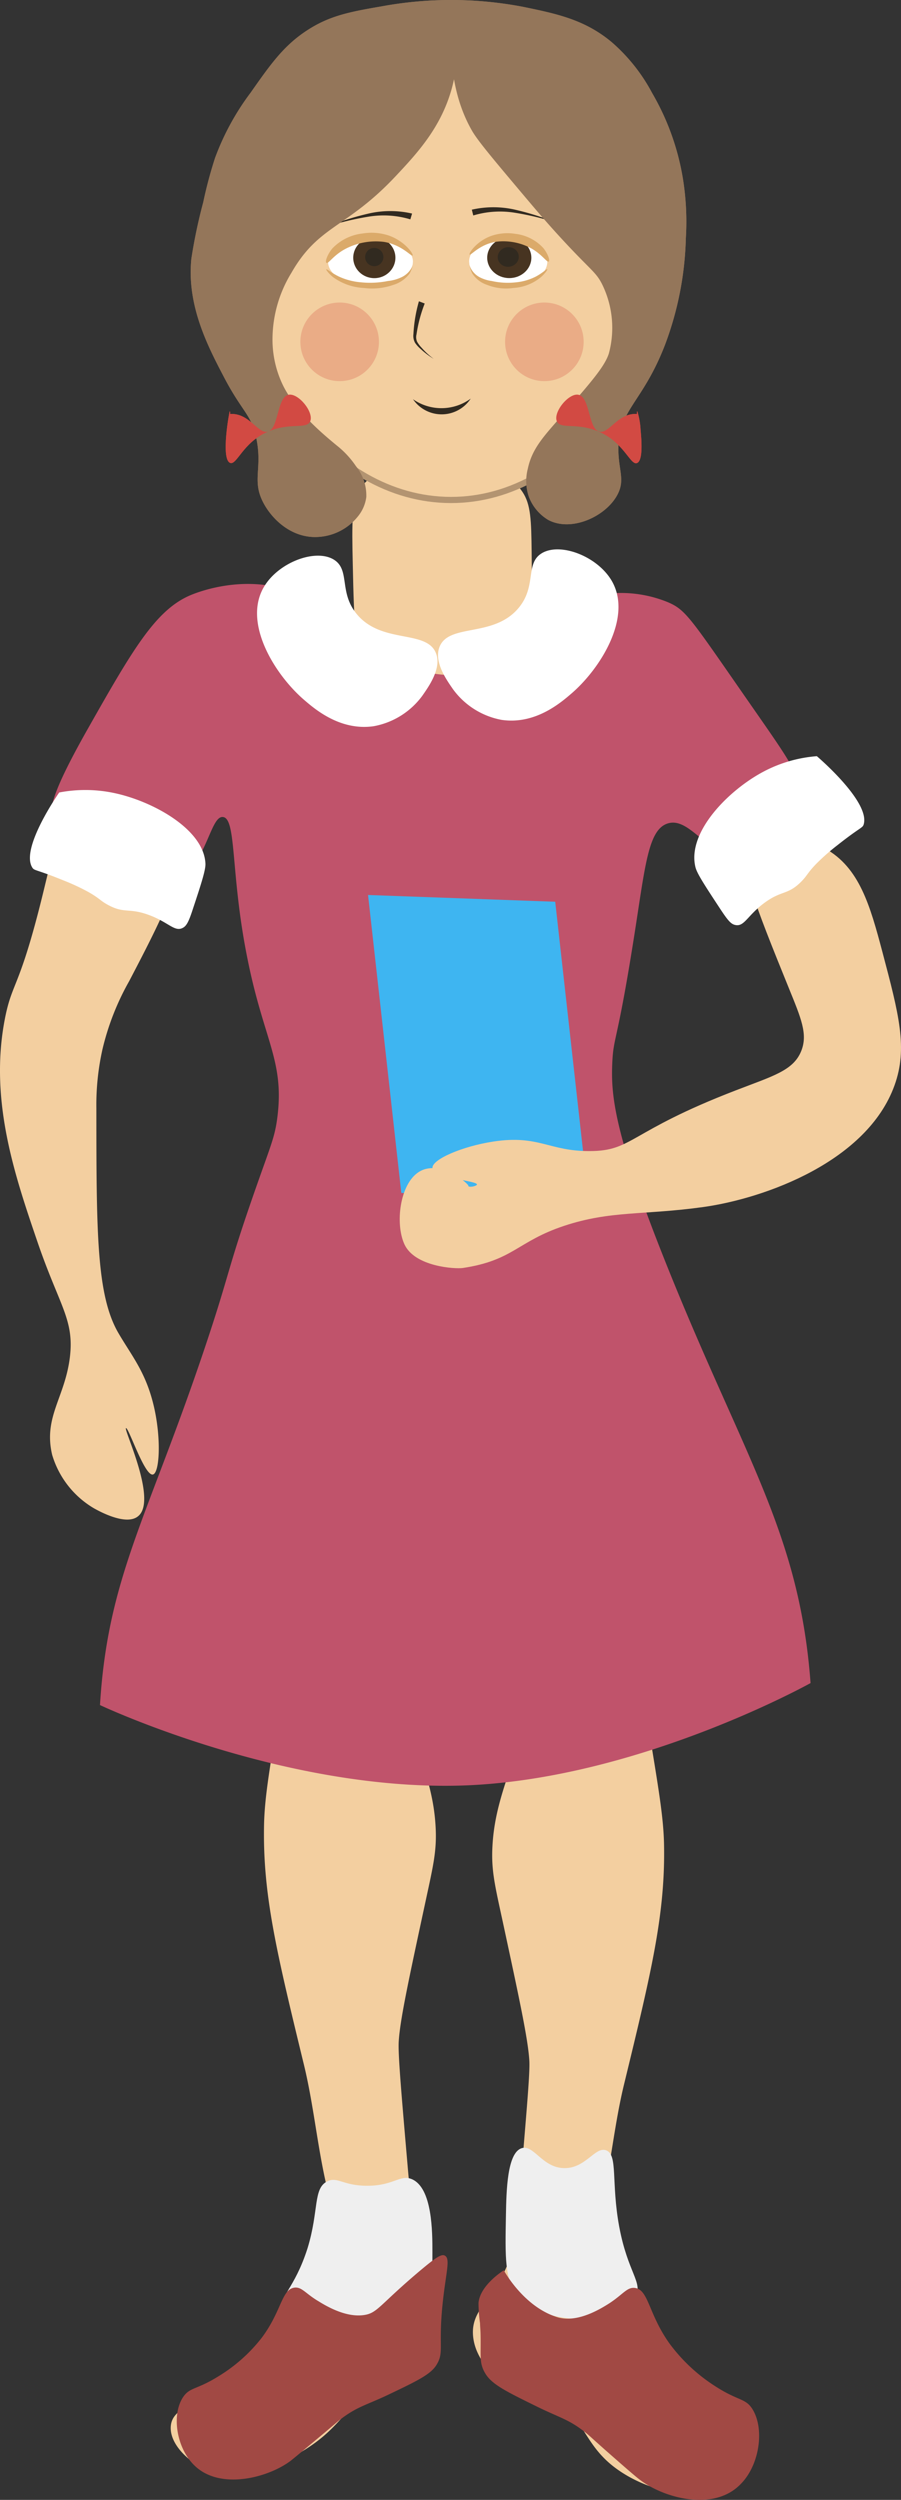 <?xml version="1.0" encoding="UTF-8" standalone="no"?>
<svg
   id="Layer_1"
   data-name="Layer 1"
   viewBox="0 0 146.079 405.145"
   version="1.1"
   sodipodi:docname="dustr.svg"
   width="146.079"
   height="405.145"
   inkscape:version="1.2 (1:1.2+202206011326+fc4e4096c5)"
   xmlns:inkscape="http://www.inkscape.org/namespaces/inkscape"
   xmlns:sodipodi="http://sodipodi.sourceforge.net/DTD/sodipodi-0.dtd"
   xmlns="http://www.w3.org/2000/svg"
   xmlns:svg="http://www.w3.org/2000/svg"
   xmlns:rdf="http://www.w3.org/1999/02/22-rdf-syntax-ns#"
   xmlns:cc="http://creativecommons.org/ns#"
   xmlns:dc="http://purl.org/dc/elements/1.1/">
  <rect x="0" y="0" width="146.079" height="405.145" fill="#333333" stroke="none"/>
  <sodipodi:namedview
     id="namedview117"
     pagecolor="#ffffff"
     bordercolor="#000000"
     borderopacity="0.25"
     inkscape:showpageshadow="2"
     inkscape:pageopacity="0.0"
     inkscape:pagecheckerboard="0"
     inkscape:deskcolor="#d1d1d1"
     showgrid="false"
     inkscape:zoom="0.59714111"
     inkscape:cx="22.607721"
     inkscape:cy="187.56036"
     inkscape:window-width="1280"
     inkscape:window-height="661"
     inkscape:window-x="609"
     inkscape:window-y="158"
     inkscape:window-maximized="0"
     inkscape:current-layer="Layer_1" />
  <defs
     id="defs4">
    <style
       id="style2">.cls-1,.cls-2{fill:#f3cfa0;}.cls-2{stroke:#b39471;stroke-miterlimit:10;}.cls-3{fill:#c0536b;}.cls-4{fill:#3eb5f1;}.cls-5{fill:#fff;}.cls-6{fill:#312a20;}.cls-7{fill:#94765a;}.cls-8{fill:#473421;}.cls-9{fill:#dbaa6a;}.cls-10{fill:#e59e7c;opacity:0.71;}.cls-11{fill:#d24a43;}.cls-12{fill:#efefef;}.cls-13{fill:#a14944;}</style>
  </defs>
  <title
     id="title6">EREKHA</title>
  <path
     class="cls-2"
     d="m 107.109,38.79 c 1,19.94 -14.1,42.26 -34,42.24 -19.9,-0.02 -35,-22.24 -34,-42.24 1,-18 15.21,-38 34.68,-37.68 19.15,0.35 32.46,20.26 33.32,37.68 z"
     id="path10"
     style="fill:#f3cfa0;stroke:#b39471;stroke-miterlimit:10" />
  <path
     class="cls-6"
     d="m 66.529,35.55 a 15.06,15.06 0 0 0 -6.69,-0.45 46.05,46.05 0 0 0 -6.71,1.59 45.56,45.56 0 0 1 6.63,-2.08 15.68,15.68 0 0 1 7.05,0 z"
     id="path42"
     style="fill:#312a20" />
  <path
     class="cls-6"
     d="m 76.499,33.98 a 15.82,15.82 0 0 1 7,0 44.4,44.4 0 0 1 6.63,2.09 44.83,44.83 0 0 0 -6.71,-1.6 15.06,15.06 0 0 0 -6.69,0.45 z"
     id="path44"
     style="fill:#312a20" />
  <path
     class="cls-7"
     d="M 73.789,1.11 A 30.16,30.16 0 0 1 73.309,14.11 c -1.71,6.43 -5.57,10.62 -9.12,14.4 -8,8.54 -12.49,7.92 -16.94,15.7 a 20.71,20.71 0 0 0 -3.07,10.8 17,17 0 0 0 1.77,7.58 c 2.14,4.21 6.38,7.73 8.64,9.6 a 14.82,14.82 0 0 1 3.12,3.36 7.57,7.57 0 0 1 1.68,5 6.2,6.2 0 0 1 -1.35,3.13 8.89,8.89 0 0 1 -7.29,3.35 c -3.94,-0.17 -6.87,-3.16 -8.16,-5.76 -1.71,-3.46 -0.06,-5.35 -1,-10.08 -0.77,-4 -2.28,-4.33 -5.28,-10.08 -2.62,-5 -6.06,-11.62 -5.28,-19.2 a 85.45,85.45 0 0 1 1.92,-9.12 70.12,70.12 0 0 1 1.92,-7.2 41.36,41.36 0 0 1 5.76,-10.56 c 3.23,-4.6 5.35,-7.61 9.12,-10.08 3.59,-2.35 6.75,-3 12.07,-3.91 a 62.08,62.08 0 0 1 23,0.07 c 5.42,1.12 10,2.06 14.4,5.76 a 28.74,28.74 0 0 1 6.5,8.19 40.52,40.52 0 0 1 5,13.89 43.69,43.69 0 0 1 0.48,9.6 52.66,52.66 0 0 1 -3.36,17.28 c -3.69,9.59 -7.67,10.56 -7.58,17.15 0.05,3.3 1.07,4.78 -0.1,7.09 -1.84,3.63 -7.52,6.21 -11.28,4.19 a 7.45,7.45 0 0 1 -3.12,-3.71 7.84,7.84 0 0 1 -0.19,-4.56 c 0.73,-3.47 2.77,-5.46 5.95,-9.12 4.37,-5 6.55,-7.53 7.2,-9.6 a 16,16 0 0 0 -1,-11 c -1.09,-2.27 -1.81,-2.26 -7.2,-8.16 -2.3,-2.52 -3.87,-4.39 -6.24,-7.2 -4.48,-5.32 -6.72,-8 -7.68,-9.6 -5.29,-9.06 -2.97,-20.2 -2.81,-20.2 z"
     id="path74"
     style="fill:#94765a" />
  <ellipse
     class="cls-5"
     cx="82.399"
     cy="42.4"
     rx="6.34"
     ry="3.98"
     id="ellipse76"
     style="fill:#ffffff" />
  <ellipse
     class="cls-8"
     cx="82.569"
     cy="41.77"
     rx="3.58"
     ry="3.3"
     id="ellipse78"
     style="fill:#473421" />
  <path
     class="cls-9"
     d="m 76.139,41.26 c 0.19,0.19 1.6,-1.65 4.28,-2.08 a 9.53,9.53 0 0 1 5.82,1.13 c 1.69,1 2.44,2.24 2.71,2.08 0.27,-0.16 -0.13,-1.28 -0.86,-2.19 a 7.29,7.29 0 0 0 -4.52,-2.3 8,8 0 0 0 -4,0.36 c -2.35,0.88 -3.62,2.82 -3.43,3 z"
     id="path80"
     style="fill:#dbaa6a" />
  <path
     class="cls-9"
     d="m 88.729,43.63 c -0.09,-0.08 -0.77,0.62 -1.87,1.2 a 8.94,8.94 0 0 1 -3.14,0.92 11.92,11.92 0 0 1 -4,-0.21 5.92,5.92 0 0 1 -1.87,-0.57 3.4,3.4 0 0 1 -1.59,-1.64 2.25,2.25 0 0 1 -0.18,-0.93 4.71,4.71 0 0 0 0.5,1.94 4.57,4.57 0 0 0 2.4,1.83 8.28,8.28 0 0 0 4.26,0.5 7.7,7.7 0 0 0 4.48,-1.77 c 0.62,-0.54 1.09,-1.2 1.01,-1.27 z"
     id="path82"
     style="fill:#dbaa6a" />
  <ellipse
     class="cls-6"
     cx="75.239"
     cy="53.514"
     rx="1.71"
     ry="1.59"
     transform="rotate(-8.61)"
     id="ellipse84"
     style="fill:#312a20" />
  <ellipse
     class="cls-5"
     cx="60.069"
     cy="42.42"
     rx="6.88"
     ry="3.96"
     id="ellipse86"
     style="fill:#ffffff" />
  <ellipse
     class="cls-8"
     cx="60.689"
     cy="41.77"
     rx="3.42"
     ry="3.31"
     id="ellipse88"
     style="fill:#473421" />
  <path
     class="cls-9"
     d="m 66.889,41.41 c -0.21,0.2 -1.75,-1.75 -4.66,-2.21 a 10.57,10.57 0 0 0 -6.34,1.2 c -1.84,1 -2.65,2.38 -2.95,2.21 -0.3,-0.17 0.14,-1.36 0.93,-2.33 a 8,8 0 0 1 4.93,-2.44 8.84,8.84 0 0 1 4.37,0.38 c 2.53,0.94 3.92,3 3.72,3.19 z"
     id="path90"
     style="fill:#dbaa6a" />
  <path
     class="cls-9"
     d="m 52.909,43.64 c 0.1,-0.08 0.86,0.62 2.08,1.2 a 10.59,10.59 0 0 0 3.5,0.91 14.74,14.74 0 0 0 4.41,-0.21 6.59,6.59 0 0 0 2.08,-0.56 3.59,3.59 0 0 0 1.78,-1.63 2.1,2.1 0 0 0 0.2,-0.93 4.22,4.22 0 0 1 -0.56,1.93 5.2,5.2 0 0 1 -2.66,1.83 10.35,10.35 0 0 1 -4.75,0.49 9.25,9.25 0 0 1 -5,-1.76 c -0.65,-0.53 -1.17,-1.19 -1.08,-1.27 z"
     id="path92"
     style="fill:#dbaa6a" />
  <circle
     class="cls-6"
     cx="60.679"
     cy="41.66"
     r="1.48"
     id="circle94"
     style="fill:#312a20" />
  <path
     class="cls-6"
     d="m 68.859,49.19 a 22.74,22.74 0 0 0 -1.33,5 1.87,1.87 0 0 0 0.09,1.18 4.83,4.83 0 0 0 0.75,1 12.3,12.3 0 0 0 1.95,1.79 12.81,12.81 0 0 1 -2.13,-1.61 5,5 0 0 1 -0.9,-1 2.32,2.32 0 0 1 -0.26,-1.4 23.58,23.58 0 0 1 0.89,-5.32 z"
     id="path96"
     style="fill:#312a20" />
  <path
     class="cls-6"
     d="m 66.959,64.7 a 8.05,8.05 0 0 0 9.36,-0.1 5.63,5.63 0 0 1 -9.36,0.1 z"
     id="path98"
     style="fill:#312a20" />
  <circle
     class="cls-10"
     cx="55.069"
     cy="55.4"
     r="6.37"
     id="circle100"
     style="opacity:0.71;fill:#e59e7c" />
  <circle
     class="cls-10"
     cx="88.259"
     cy="55.4"
     r="6.37"
     id="circle102"
     style="opacity:0.71;fill:#e59e7c" />
  <path
     class="cls-11"
     d="m 50.289,68.29 c 0.65,-1.48 -1.93,-4.65 -3.52,-4.31 -1.91,0.41 -1.57,5.73 -3.46,6 -1.54,0.23 -3,-3.11 -6,-2.88 v 0 c 0,-0.3 0,-0.44 -0.06,-0.45 -0.06,-0.01 -1.49,7.77 0.06,8.37 1.08,0.42 2.06,-3.28 6,-5 3.59,-1.64 6.38,-0.37 6.98,-1.73 z"
     id="path104"
     style="fill:#d24a43" />
  <path
     class="cls-11"
     d="m 90.289,68.29 c -0.65,-1.48 1.93,-4.65 3.51,-4.31 1.91,0.41 1.58,5.73 3.47,6 1.53,0.22 3,-3.11 6,-2.88 v 0 c 0,-0.3 0,-0.44 0.06,-0.45 a 12.29,12.29 0 0 1 0.53,3 c 0.14,1.54 0.45,5 -0.59,5.4 -1.04,0.4 -2.13,-3.31 -6,-5 -3.59,-1.67 -6.38,-0.4 -6.98,-1.76 z"
     id="path106"
     style="fill:#d24a43" />
  <path
     class="cls-1"
     d="m 58.476,79.092 c -1.48,2.06 -1.43,5.53 -1.28,12.4 0.22,9.95 0.33,14.93 2.84,17.82 5,5.73 16.47,6.69 22.29,1.54 4.09,-3.63 4,-9.54 3.87,-21.36 -0.06,-5.15 -0.12,-7.76 -1.51,-9.8 -4.97,-7.31 -21.21,-7.58 -26.21,-0.6 z"
     id="path515"
     style="fill:#f3cfa0" />
  <path
     class="cls-2"
     d="m 107.109,38.79 c 1,19.94 -14.1,42.26 -34,42.24 -19.9,-0.02 -35,-22.24 -34,-42.24 1,-18 15.21,-38 34.68,-37.68 19.15,0.35 32.46,20.26 33.32,37.68 z"
     id="path517"
     style="fill:#f3cfa0;stroke:#b39471;stroke-miterlimit:10" />
  <path
     class="cls-1"
     d="m 49.768,265.552 c -2.11,1.08 -3.14,3.34 -4.8,13.44 -1.39,8.45 -2.08,12.67 -2.16,16.83 -0.21,11.21 2,20.42 6.48,38.85 1.45,6 2.07,12.19 3.36,18.24 1,4.58 1.8,8 0.48,12 -0.37,1.13 -0.94,2.43 -5.28,8.16 -4,5.27 -6,7.91 -7.68,9.6 -7.1,7.1 -12.22,7 -12.48,10.56 -0.23,3.25 3.74,6.58 7.26,7.68 5.3,1.66 10.43,-1.42 14,-3.6 7.06,-4.25 6.49,-7.59 13,-10.08 3.37,-1.3 5.35,-1.09 7.2,-3.24 2.2,-2.55 2.15,-6 2.07,-8.52 -0.15,-4.81 -1.71,-6.88 -3.21,-12 -0.82,-2.79 -1.37,-6 -1.92,-12.46 -1.05,-12.13 -1.57,-18.19 -1.44,-20.18 0.22,-3.53 1.59,-9.87 4.32,-22.56 1.26,-5.87 1.87,-8.27 1.66,-12.17 -0.25,-4.8 -1.55,-8.66 -3.1,-13.27 a 77.85,77.85 0 0 0 -4.32,-10.08 c -1.65,-3.42 -2.2,-4.15 -2.88,-4.8 -2.64,-2.52 -7.37,-4 -10.56,-2.4 z"
     id="path519"
     style="fill:#f3cfa0" />
  <path
     class="cls-1"
     d="m 100.7,268.671 c 2.11,1.08 3.14,3.34 4.8,13.44 1.38,8.45 2.08,12.67 2.16,16.83 0.21,11.21 -2,20.42 -6.48,38.85 -1.46,6 -2.07,12.19 -3.36,18.24 -1,4.58 -1.8,8 -0.48,12 0.37,1.13 0.94,2.43 5.28,8.16 3.71,4.9 5.49,7.41 7.68,9.6 5.17,5.18 7.75,5.45 8.61,8.88 0.61,2.44 0.14,5.69 -1.8,7.56 -3.73,3.59 -12.34,1.59 -17.56,-2.43 -5.22,-4.02 -4.76,-8.47 -10.52,-10.89 -3,-1.27 -4.49,-0.62 -7.2,-2.52 -0.66,-0.46 -4.74,-3.42 -5.13,-7.8 -0.39,-4.38 3.28,-5.76 5.76,-12 0.9,-2.28 1.19,-3.93 1.92,-12.46 1,-12.13 1.56,-18.19 1.44,-20.18 -0.22,-3.53 -1.59,-9.87 -4.32,-22.56 -1.27,-5.87 -1.87,-8.27 -1.66,-12.17 0.25,-4.8 1.55,-8.66 3.1,-13.27 a 77.85,77.85 0 0 1 4.32,-10.08 c 1.65,-3.42 2.19,-4.15 2.88,-4.8 2.64,-2.52 7.37,-4 10.56,-2.4 z"
     id="path521"
     style="fill:#f3cfa0" />
  <path
     class="cls-3"
     d="m 61.171,106.403 c -7.63,-3.66 -7.1,-8.17 -14.12,-10.64 -8,-2.78 -15.54,0.42 -16.34,0.77 -5.56,2.45 -9.28,8.88 -16.5,21.63 -6.16,10.89 -6.18,13.1 -5.76,14.88 1.76,7.45 12.56,13 19.06,10.37 6,-2.4 6.44,-11.3 8.66,-11 2.22,0.3 1.18,9.45 4,23.2 2.64,13.05 5.95,16.35 4.8,25.44 -0.42,3.34 -1.08,4.55 -3.84,12.48 -4.38,12.57 -3.84,12.73 -7.92,24.88 -9.31,27.72 -15.74,37.2 -17,57.92 v 0 c 0,0 30.22,14.29 59.76,13 28,-1.26 55.43,-16.56 55.44,-16.56 v -0.07 c -1.82,-24.26 -10.72,-36.33 -23.15,-67.25 -8.64,-21.5 -9.21,-27.78 -9,-33 0.19,-4.74 0.8,-2.88 3.84,-22.56 1.57,-10.19 2.15,-15.5 5.16,-16.44 3.81,-1.2 6.86,6.19 12.6,5.4 4.28,-0.59 8,-5.19 8.64,-9.6 0.45,-3.33 -1.06,-5.36 -7.68,-14.88 -9.86,-14.17 -10.54,-15.48 -13.5,-16.76 a 20,20 0 0 0 -17.06,0.85 c -5.21,2.89 -4.11,6.2 -9,9 -8.57,4.77 -19.9,-0.49 -21.09,-1.06 z"
     id="path523"
     style="fill:#c0536b" />
  <rect
     class="cls-4"
     x="43.694"
     y="144.341"
     width="30.376"
     height="48.58"
     transform="matrix(0.999,0.036,0.111,0.994,0,0)"
     id="rect525"
     style="fill:#3eb5f1;stroke-width:1.046" />
  <path
     class="cls-1"
     d="m 133.749,137.499 c 5.59,3.09 7.31,9.22 9.33,16.84 2.66,10.06 4.12,15.54 1.95,21.56 -4.43,12.3 -20.89,18.3 -31,19.72 -9.72,1.35 -15,0.54 -22.57,3.05 -7.57,2.51 -8.22,5.6 -16.43,6.83 -1.22,0.18 -7.78,-0.19 -9.46,-3.84 -1.53,-3.34 -0.76,-9.78 2.36,-11.74 3.12,-1.96 7.46,1.39 8,2.2 0,0 0,0.05 0,0.1 0.17,0.27 1.37,0 1.4,-0.25 0.08,-0.61 -7,-1.05 -7.21,-2.66 -0.16,-1.38 4.81,-3.53 9.85,-4.3 7.4,-1.13 9.06,1.59 15.64,1.54 7,0 6.24,-3.12 23.66,-9.83 6,-2.32 9.33,-3.19 10.62,-6.35 1.12,-2.74 0,-5.32 -2,-10.24 -5.56,-13.7 -8.3,-20.6 -6.45,-23 2.04,-2.63 8.3,-1.88 12.31,0.37 z"
     id="path527"
     style="fill:#f3cfa0" />
  <path
     class="cls-1"
     d="m 11.334,134.009 c -2.88,2.52 -2.91,5.4 -5.28,14.4 -3.12,11.85 -4.19,11.11 -5.28,16.8 -2.52,13.13 1.61,25.25 5.28,36 3.57,10.46 6,12.6 5.28,18.72 -0.8,6.59 -4.32,9.7 -2.88,15.84 a 15,15 0 0 0 6.72,8.64 c 0.67,0.38 5.28,3 7.25,1.29 3.12,-2.62 -2.42,-14.08 -2,-14.25 0.42,-0.17 3,7.78 4.36,7.52 1.08,-0.21 1.38,-5.69 0.2,-10.88 -1.28,-5.62 -3.56,-8.24 -5.76,-12 -3.58,-6.11 -3.59,-16.23 -3.6,-36.48 a 41.15,41.15 0 0 1 1,-9.6 42,42 0 0 1 4.32,-11 c 5.54,-10.61 10.91,-20.91 7.68,-25.44 -2.83,-3.99 -12.39,-3.85 -17.29,0.44 z"
     id="path529"
     style="fill:#f3cfa0" />
  <path
     class="cls-5"
     d="m 54.118,90.692 c -3,-1.83 -9.09,0.48 -11.39,4.54 -3.36,5.92 2,14.29 6.63,18.24 1.8,1.55 5.88,5 11.24,4.22 a 12.56,12.56 0 0 0 7.92,-5 c 1,-1.45 3.13,-4.41 2.16,-6.84 -1.53,-3.86 -8.78,-1.43 -12.83,-6.32 -2.95,-3.56 -1.03,-7.17 -3.73,-8.84 z"
     id="path531"
     style="fill:#ffffff" />
  <path
     class="cls-5"
     d="m 87.825,89.67 c 3,-1.83 9.09,0.48 11.4,4.54 3.35,5.92 -2,14.29 -6.64,18.24 -1.8,1.55 -5.88,5 -11.24,4.22 a 12.56,12.56 0 0 1 -7.92,-5 c -1,-1.45 -3.13,-4.41 -2.16,-6.84 1.53,-3.86 8.78,-1.43 12.83,-6.32 2.95,-3.56 1.02,-7.17 3.73,-8.84 z"
     id="path533"
     style="fill:#ffffff" />
  <path
     class="cls-6"
     d="m 66.529,35.55 a 15.06,15.06 0 0 0 -6.69,-0.45 46.05,46.05 0 0 0 -6.71,1.59 45.56,45.56 0 0 1 6.63,-2.08 15.68,15.68 0 0 1 7.05,0 z"
     id="path549"
     style="fill:#312a20" />
  <path
     class="cls-6"
     d="m 76.499,33.98 a 15.82,15.82 0 0 1 7,0 44.4,44.4 0 0 1 6.63,2.09 44.83,44.83 0 0 0 -6.71,-1.6 15.06,15.06 0 0 0 -6.69,0.45 z"
     id="path551"
     style="fill:#312a20" />
  <path
     class="cls-5"
     d="m 132.434,122.552 c 0,0 8.6,7.29 7.61,11 -0.18,0.68 -0.45,0.4 -4.28,3.43 a 34.39,34.39 0 0 0 -3.41,3 c -1.52,1.57 -1.44,1.89 -2.47,2.92 -2.17,2.18 -3.14,1.36 -5.92,3.4 -2.78,2.04 -3.27,3.92 -4.74,3.61 -0.71,-0.14 -1.2,-0.7 -2.54,-2.74 -2.46,-3.74 -3.68,-5.61 -3.93,-6.63 -1.4,-5.66 5.39,-12.55 11.17,-15.56 a 22.09,22.09 0 0 1 8.51,-2.43 z"
     id="path579"
     style="fill:#ffffff" />
  <path
     class="cls-7"
     d="M 73.789,1.11 A 30.16,30.16 0 0 1 73.309,14.11 c -1.71,6.43 -5.57,10.62 -9.12,14.4 -8,8.54 -12.49,7.92 -16.94,15.7 a 20.71,20.71 0 0 0 -3.07,10.8 17,17 0 0 0 1.77,7.58 c 2.14,4.21 6.38,7.73 8.64,9.6 a 14.82,14.82 0 0 1 3.12,3.36 7.57,7.57 0 0 1 1.68,5 6.2,6.2 0 0 1 -1.35,3.13 8.89,8.89 0 0 1 -7.29,3.35 c -3.94,-0.17 -6.87,-3.16 -8.16,-5.76 -1.71,-3.46 -0.06,-5.35 -1,-10.08 -0.77,-4 -2.28,-4.33 -5.28,-10.08 -2.62,-5 -6.06,-11.62 -5.28,-19.2 a 85.45,85.45 0 0 1 1.92,-9.12 70.12,70.12 0 0 1 1.92,-7.2 41.36,41.36 0 0 1 5.76,-10.56 c 3.23,-4.6 5.35,-7.61 9.12,-10.08 3.59,-2.35 6.75,-3 12.07,-3.91 a 62.08,62.08 0 0 1 23,0.07 c 5.42,1.12 10,2.06 14.4,5.76 a 28.74,28.74 0 0 1 6.5,8.19 40.52,40.52 0 0 1 5,13.89 43.69,43.69 0 0 1 0.48,9.6 52.66,52.66 0 0 1 -3.36,17.28 c -3.69,9.59 -7.67,10.56 -7.58,17.15 0.05,3.3 1.07,4.78 -0.1,7.09 -1.84,3.63 -7.52,6.21 -11.28,4.19 a 7.45,7.45 0 0 1 -3.12,-3.71 7.84,7.84 0 0 1 -0.19,-4.56 c 0.73,-3.47 2.77,-5.46 5.95,-9.12 4.37,-5 6.55,-7.53 7.2,-9.6 a 16,16 0 0 0 -1,-11 c -1.09,-2.27 -1.81,-2.26 -7.2,-8.16 -2.3,-2.52 -3.87,-4.39 -6.24,-7.2 -4.48,-5.32 -6.72,-8 -7.68,-9.6 -5.29,-9.06 -2.97,-20.2 -2.81,-20.2 z"
     id="path581"
     style="fill:#94765a" />
  <path
     id="path577"
     style="fill:#ffffff"
     class="cls-5"
     d="m 14.014,128.035 a 22.52,22.52 0 0 0 -4.412,0.4 c 0,0 -6.321,9.001 -4.381,12.141 0.35,0.58 0.54,0.26 5,2.08 a 35.21,35.21 0 0 1 4.111,1.908 c 1.88,1.07 1.888,1.39 3.158,2.08 2.67,1.46 3.372,0.451 6.592,1.621 3.22,1.17 4.19,2.789 5.52,2.129 0.64,-0.32 0.999,-0.999 1.709,-3.199 1.36,-4.09 2,-6.141 2,-7.141 -0.16,-5.61 -8.539,-10.239 -14.889,-11.549 a 22.52,22.52 0 0 0 -4.408,-0.471 z" />
  <ellipse
     class="cls-5"
     cx="82.399"
     cy="42.4"
     rx="6.34"
     ry="3.98"
     id="ellipse583"
     style="fill:#ffffff" />
  <ellipse
     class="cls-8"
     cx="82.569"
     cy="41.77"
     rx="3.58"
     ry="3.3"
     id="ellipse585"
     style="fill:#473421" />
  <path
     class="cls-9"
     d="m 76.139,41.26 c 0.19,0.19 1.6,-1.65 4.28,-2.08 a 9.53,9.53 0 0 1 5.82,1.13 c 1.69,1 2.44,2.24 2.71,2.08 0.27,-0.16 -0.13,-1.28 -0.86,-2.19 a 7.29,7.29 0 0 0 -4.52,-2.3 8,8 0 0 0 -4,0.36 c -2.35,0.88 -3.62,2.82 -3.43,3 z"
     id="path587"
     style="fill:#dbaa6a" />
  <path
     class="cls-9"
     d="m 88.729,43.63 c -0.09,-0.08 -0.77,0.62 -1.87,1.2 a 8.94,8.94 0 0 1 -3.14,0.92 11.92,11.92 0 0 1 -4,-0.21 5.92,5.92 0 0 1 -1.87,-0.57 3.4,3.4 0 0 1 -1.59,-1.64 2.25,2.25 0 0 1 -0.18,-0.93 4.71,4.71 0 0 0 0.5,1.94 4.57,4.57 0 0 0 2.4,1.83 8.28,8.28 0 0 0 4.26,0.5 7.7,7.7 0 0 0 4.48,-1.77 c 0.62,-0.54 1.09,-1.2 1.01,-1.27 z"
     id="path589"
     style="fill:#dbaa6a" />
  <ellipse
     class="cls-6"
     cx="75.239"
     cy="53.514"
     rx="1.71"
     ry="1.59"
     transform="rotate(-8.61)"
     id="ellipse591"
     style="fill:#312a20" />
  <ellipse
     class="cls-5"
     cx="60.069"
     cy="42.42"
     rx="6.88"
     ry="3.96"
     id="ellipse593"
     style="fill:#ffffff" />
  <ellipse
     class="cls-8"
     cx="60.689"
     cy="41.77"
     rx="3.42"
     ry="3.31"
     id="ellipse595"
     style="fill:#473421" />
  <path
     class="cls-9"
     d="m 66.889,41.41 c -0.21,0.2 -1.75,-1.75 -4.66,-2.21 a 10.57,10.57 0 0 0 -6.34,1.2 c -1.84,1 -2.65,2.38 -2.95,2.21 -0.3,-0.17 0.14,-1.36 0.93,-2.33 a 8,8 0 0 1 4.93,-2.44 8.84,8.84 0 0 1 4.37,0.38 c 2.53,0.94 3.92,3 3.72,3.19 z"
     id="path597"
     style="fill:#dbaa6a" />
  <path
     class="cls-9"
     d="m 52.909,43.64 c 0.1,-0.08 0.86,0.62 2.08,1.2 a 10.59,10.59 0 0 0 3.5,0.91 14.74,14.74 0 0 0 4.41,-0.21 6.59,6.59 0 0 0 2.08,-0.56 3.59,3.59 0 0 0 1.78,-1.63 2.1,2.1 0 0 0 0.2,-0.93 4.22,4.22 0 0 1 -0.56,1.93 5.2,5.2 0 0 1 -2.66,1.83 10.35,10.35 0 0 1 -4.75,0.49 9.25,9.25 0 0 1 -5,-1.76 c -0.65,-0.53 -1.17,-1.19 -1.08,-1.27 z"
     id="path599"
     style="fill:#dbaa6a" />
  <circle
     class="cls-6"
     cx="60.679"
     cy="41.66"
     r="1.48"
     id="circle601"
     style="fill:#312a20" />
  <path
     class="cls-6"
     d="m 68.859,49.19 a 22.74,22.74 0 0 0 -1.33,5 1.87,1.87 0 0 0 0.09,1.18 4.83,4.83 0 0 0 0.75,1 12.3,12.3 0 0 0 1.95,1.79 12.81,12.81 0 0 1 -2.13,-1.61 5,5 0 0 1 -0.9,-1 2.32,2.32 0 0 1 -0.26,-1.4 23.58,23.58 0 0 1 0.89,-5.32 z"
     id="path603"
     style="fill:#312a20" />
  <path
     class="cls-6"
     d="m 66.959,64.7 a 8.05,8.05 0 0 0 9.36,-0.1 5.63,5.63 0 0 1 -9.36,0.1 z"
     id="path605"
     style="fill:#312a20" />
  <circle
     class="cls-10"
     cx="55.069"
     cy="55.4"
     r="6.37"
     id="circle607"
     style="opacity:0.71;fill:#e59e7c" />
  <circle
     class="cls-10"
     cx="88.259"
     cy="55.4"
     r="6.37"
     id="circle609"
     style="opacity:0.71;fill:#e59e7c" />
  <path
     class="cls-11"
     d="m 50.289,68.29 c 0.65,-1.48 -1.93,-4.65 -3.52,-4.31 -1.91,0.41 -1.57,5.73 -3.46,6 -1.54,0.23 -3,-3.11 -6,-2.88 v 0 c 0,-0.3 0,-0.44 -0.06,-0.45 -0.06,-0.01 -1.49,7.77 0.06,8.37 1.08,0.42 2.06,-3.28 6,-5 3.59,-1.64 6.38,-0.37 6.98,-1.73 z"
     id="path611"
     style="fill:#d24a43" />
  <path
     class="cls-11"
     d="m 90.289,68.29 c -0.65,-1.48 1.93,-4.65 3.51,-4.31 1.91,0.41 1.58,5.73 3.47,6 1.53,0.22 3,-3.11 6,-2.88 v 0 c 0,-0.3 0,-0.44 0.06,-0.45 a 12.29,12.29 0 0 1 0.53,3 c 0.14,1.54 0.45,5 -0.59,5.4 -1.04,0.4 -2.13,-3.31 -6,-5 -3.59,-1.67 -6.38,-0.4 -6.98,-1.76 z"
     id="path613"
     style="fill:#d24a43" />
  <path
     class="cls-12"
     d="m 53.067,353.518 c 1.65,-0.81 2.56,0.73 6.48,0.72 4.28,0 5.31,-1.86 7.2,-1.08 3.38,1.4 3.36,8.68 3.36,11.79 0,5.36 0,9.22 -2.64,12 -5.72,6 -20,2.61 -21.6,-2.52 -0.73,-2.32 1.85,-3.33 4,-10.08 1.87,-6.12 0.87,-9.68 3.2,-10.83 z"
     id="path615"
     style="fill:#efefef" />
  <path
     class="cls-12"
     d="m 98.286,348.498 c -1.8,-0.68 -3.31,2.95 -6.84,2.88 -3.53,-0.07 -4.89,-3.82 -6.84,-3.24 -2.39,0.71 -2.51,6.94 -2.58,10.89 -0.13,6.93 -0.2,10.4 1.86,12.87 4.71,5.65 16.85,4.69 19.16,0.31 1.23,-2.33 -1.26,-3.82 -2.66,-11.38 -1.32,-7.15 -0.17,-11.6 -2.1,-12.33 z"
     id="path617"
     style="fill:#efefef" />
  <path
     class="cls-13"
     d="m 29.695,388.477 c 1.079,-1.605 2.177,-1.155 5.668,-3.327 a 25.958,25.9 0 0 0 7.07,-6.272 c 3.246,-4.335 3.197,-7.828 5.305,-8.131 1.206,-0.147 1.804,0.978 3.923,2.221 1.569,0.978 4.609,2.661 7.423,2.211 2.118,-0.333 2.452,-1.624 8.826,-7.016 2.814,-2.368 3.687,-2.935 4.246,-2.583 0.873,0.509 0.157,2.71 -0.353,7.387 -0.804,7.358 0.284,8.2 -1.059,10.342 -0.981,1.566 -3.334,2.661 -8.002,4.892 -3.344,1.566 -4.727,1.82 -7.208,3.64 -0.814,0.597 -0.873,0.714 -3.54,2.935 -1.383,1.155 -4.021,3.366 -4.903,4.061 -3.658,2.73 -11.424,4.775 -15.563,0.734 -2.922,-2.808 -3.756,-8.219 -1.834,-11.096 z"
     id="path619"
     style="fill:#a14944;stroke-width:0.98" />
  <path
     class="cls-13"
     d="m 121.981,390.418 c -1.13,-1.78 -2.29,-1.28 -6,-3.68 a 27.78,27.78 0 0 1 -7.44,-6.94 c -3.42,-4.79 -3.37,-8.7 -5.59,-9 -1.27,-0.17 -1.9,1 -4.1,2.45 -1.65,1.06 -4.85,2.94 -7.82,2.45 a 5,5 0 0 1 -1,-0.27 c -5.28,-1.8 -8.35,-7.49 -8.35,-7.49 v 0 c 0,0 -3.86,2.37 -4.1,5.31 a 23.74,23.74 0 0 0 0.25,3.29 c 0,0.43 0.06,0.94 0.08,1.58 0.1,3.82 -0.28,4.79 0.79,6.57 1.07,1.78 3.5,2.95 8.42,5.37 3.52,1.73 5,2 7.59,4 0.86,0.66 0.92,0.8 3.72,3.27 1.46,1.28 4.23,3.73 5.22,4.49 3.85,3 12,5.29 16.38,0.82 3.11,-3.06 3.98,-8.99 1.95,-12.22 z"
     id="path621"
     style="fill:#a14944" />
</svg>
